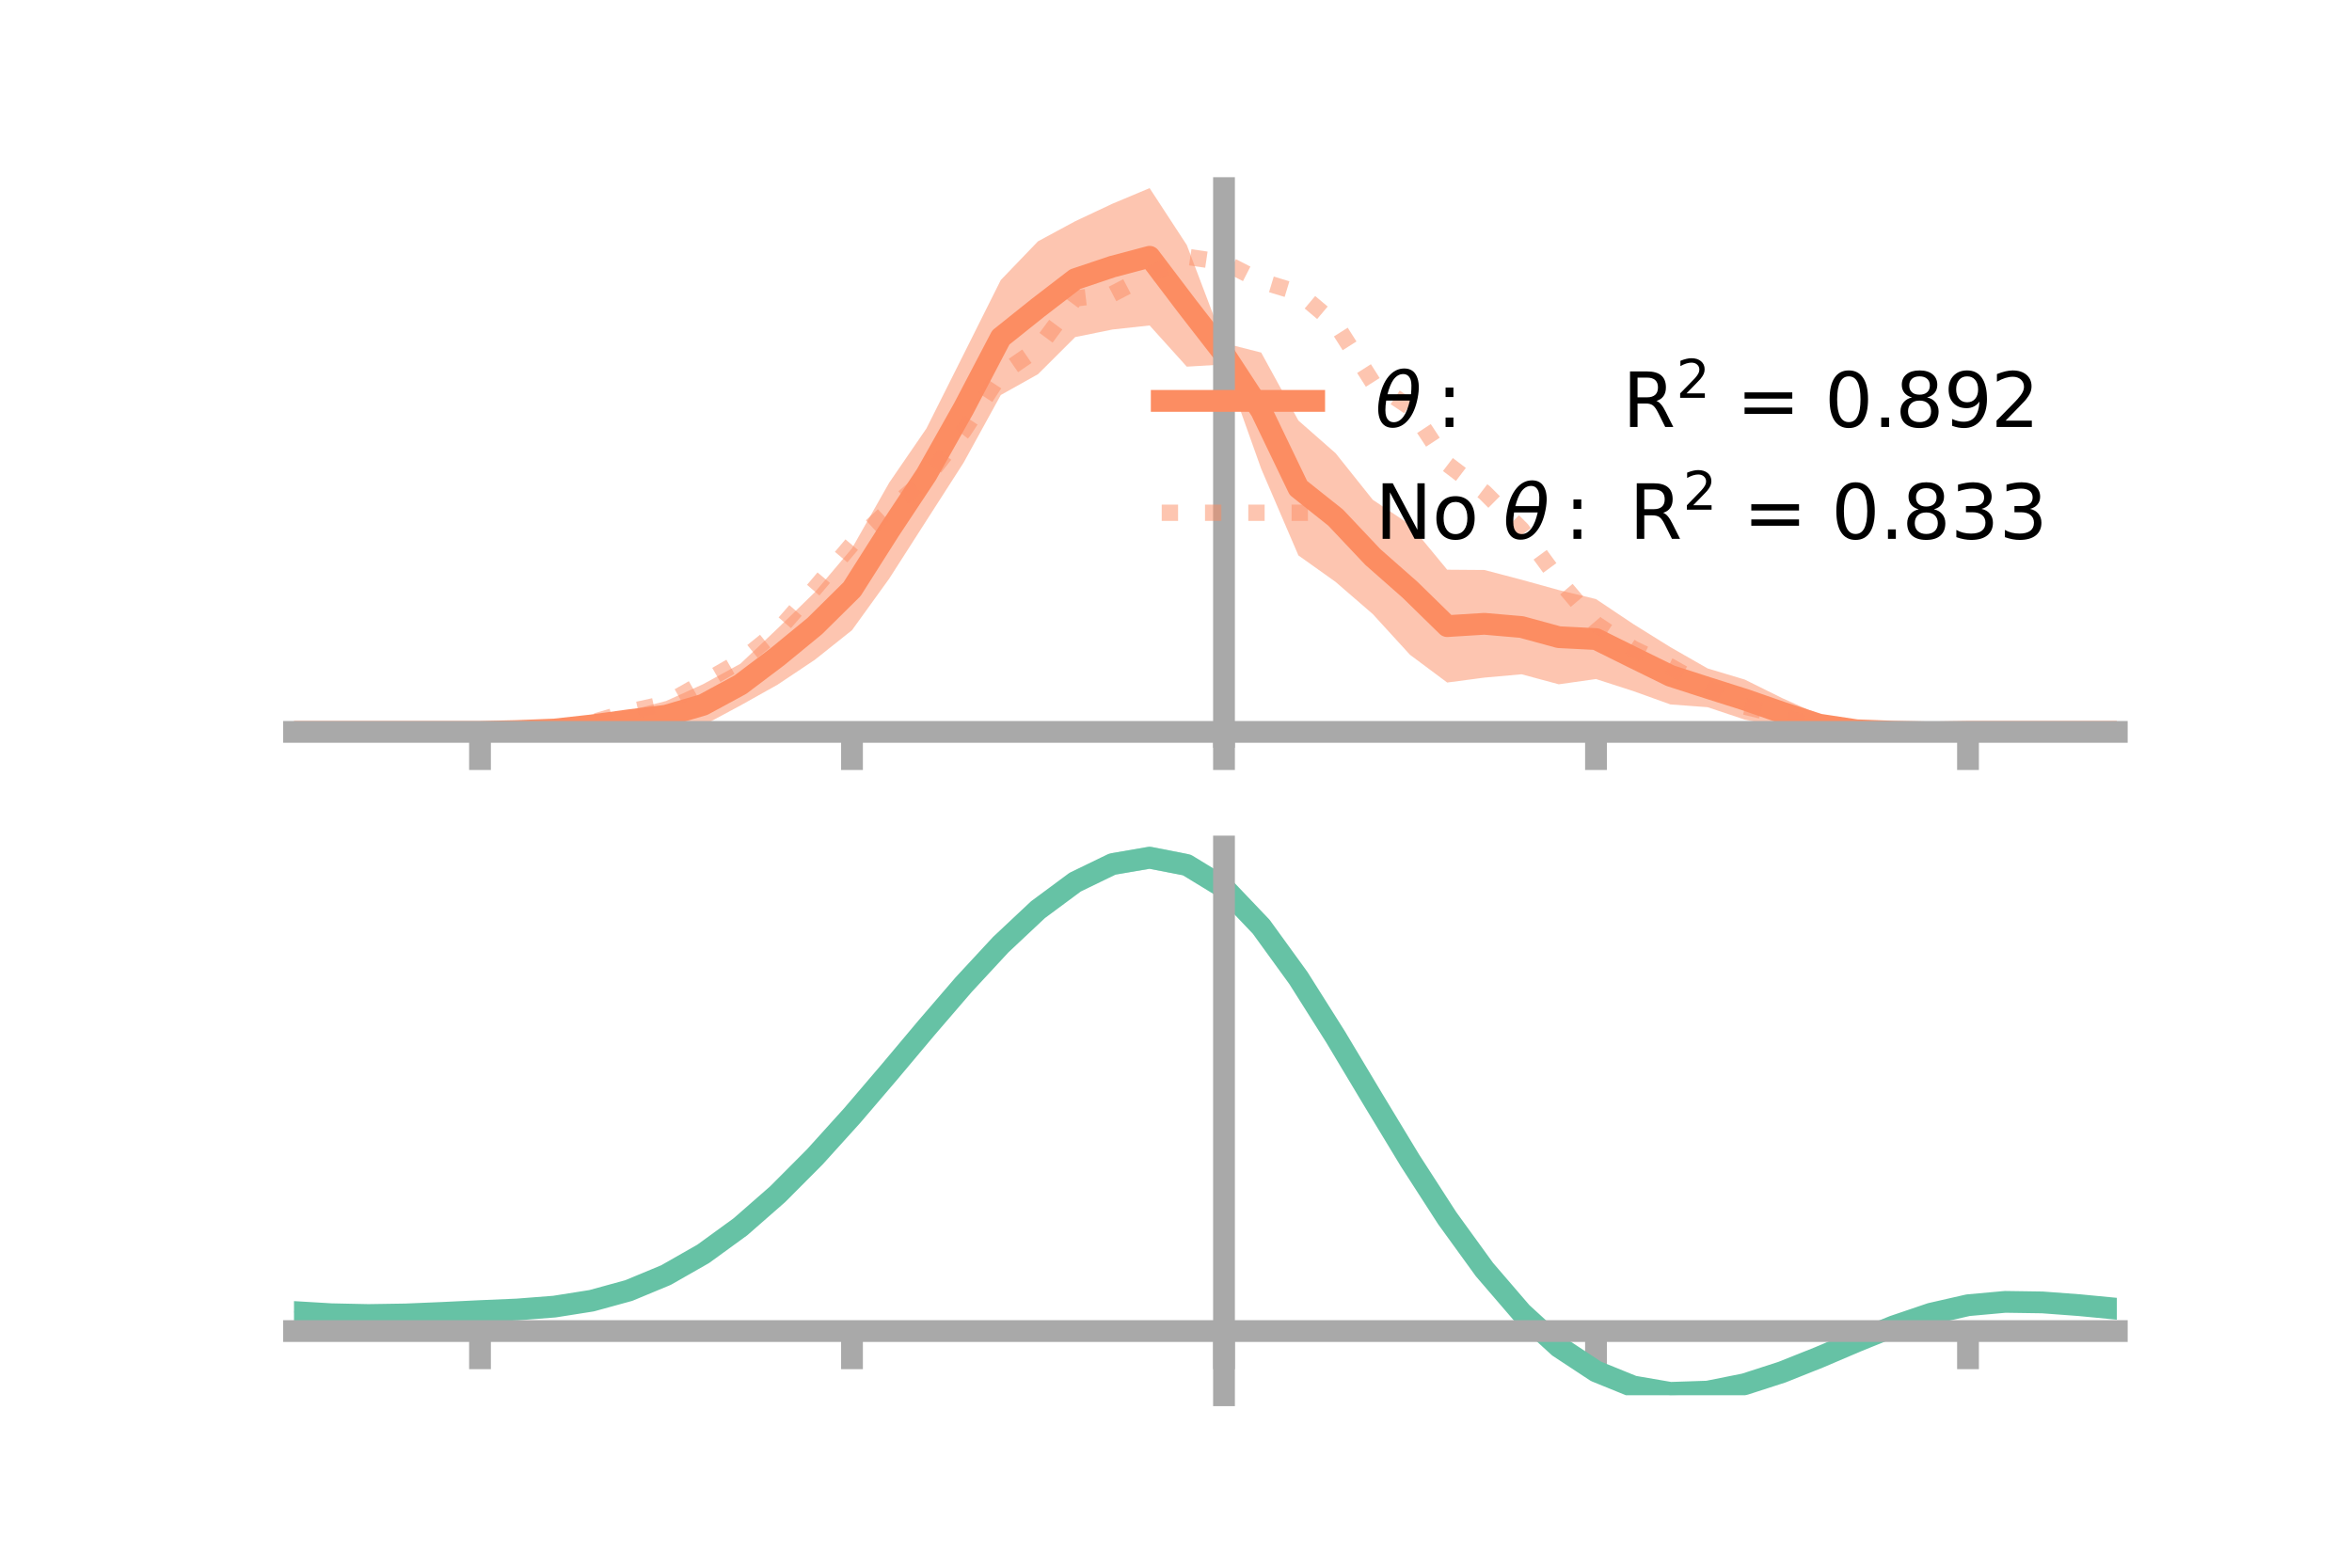 <?xml version="1.0" encoding="utf-8" standalone="no"?>
<!DOCTYPE svg PUBLIC "-//W3C//DTD SVG 1.1//EN"
  "http://www.w3.org/Graphics/SVG/1.1/DTD/svg11.dtd">
<!-- Created with matplotlib (https://matplotlib.org/) -->
<svg height="144pt" version="1.1" viewBox="0 0 216 144" width="216pt" xmlns="http://www.w3.org/2000/svg" xmlns:xlink="http://www.w3.org/1999/xlink">
 <defs>
  <style type="text/css">*{stroke-linecap:butt;stroke-linejoin:round;}</style>
 </defs>
 <g id="figure_1">
  <g id="patch_1">
   <path d="M 0 144 
L 216 144 
L 216 0 
L 0 0 
z
" style="fill:none;"/>
  </g>
  <g id="axes_1">
   <g id="patch_2">
    <path d="M 27 67.68 
L 194.4 67.68 
L 194.4 17.28 
L 27 17.28 
z
" style="fill:none;"/>
   </g>
   <g id="PolyCollection_1">
    <path clip-path="url(#pe44d9f091f)" d="M 27 67.228 
L 27 67.228 
L 30.416 67.228 
L 33.833 67.228 
L 37.249 67.228 
L 40.665 67.228 
L 44.082 67.225 
L 47.498 67.028 
L 50.914 66.597 
L 54.331 66.032 
L 57.747 65.283 
L 61.163 64.392 
L 64.58 62.842 
L 67.996 60.968 
L 71.412 57.728 
L 74.829 54.4 
L 78.245 50.365 
L 81.661 44.338 
L 85.078 39.359 
L 88.494 32.551 
L 91.91 25.72 
L 95.327 22.165 
L 98.743 20.322 
L 102.159 18.714 
L 105.576 17.28 
L 108.992 22.508 
L 112.408 31.516 
L 115.824 32.384 
L 119.241 38.629 
L 122.657 41.629 
L 126.073 45.91 
L 129.49 48.196 
L 132.906 52.33 
L 136.322 52.356 
L 139.739 53.253 
L 143.155 54.2 
L 146.571 55.029 
L 149.988 57.316 
L 153.404 59.445 
L 156.82 61.398 
L 160.237 62.424 
L 163.653 64.117 
L 167.069 65.642 
L 170.486 66.475 
L 173.902 66.802 
L 177.318 67.163 
L 180.735 67.227 
L 184.151 67.228 
L 187.567 67.228 
L 190.984 67.228 
L 194.4 67.228 
L 194.4 67.228 
L 194.4 67.228 
L 190.984 67.228 
L 187.567 67.228 
L 184.151 67.228 
L 180.735 67.23 
L 177.318 67.395 
L 173.902 67.613 
L 170.486 67.68 
L 167.069 67.479 
L 163.653 66.788 
L 160.237 66.102 
L 156.82 64.96 
L 153.404 64.704 
L 149.988 63.478 
L 146.571 62.373 
L 143.155 62.857 
L 139.739 61.936 
L 136.322 62.242 
L 132.906 62.694 
L 129.49 60.146 
L 126.073 56.408 
L 122.657 53.451 
L 119.241 51.018 
L 115.824 43.061 
L 112.408 33.476 
L 108.992 33.68 
L 105.576 29.894 
L 102.159 30.269 
L 98.743 30.962 
L 95.327 34.37 
L 91.91 36.283 
L 88.494 42.5 
L 85.078 47.82 
L 81.661 53.153 
L 78.245 57.887 
L 74.829 60.606 
L 71.412 62.89 
L 67.996 64.804 
L 64.58 66.636 
L 61.163 67.087 
L 57.747 67.04 
L 54.331 67.236 
L 50.914 67.425 
L 47.498 67.266 
L 44.082 67.229 
L 40.665 67.228 
L 37.249 67.228 
L 33.833 67.228 
L 30.416 67.228 
L 27 67.228 
z
" style="fill:#fc8d62;fill-opacity:0.5;"/>
   </g>
   <g id="matplotlib.axis_1">
    <g id="xtick_1">
     <g id="line2d_1">
      <defs>
       <path d="M 0 0 
L 0 3.5 
" id="m7f95879f8f" style="stroke:#a9a9a9;stroke-width:2;"/>
      </defs>
      <g>
       <use style="fill:#a9a9a9;stroke:#a9a9a9;stroke-width:2;" x="44.082" xlink:href="#m7f95879f8f" y="67.228"/>
      </g>
     </g>
    </g>
    <g id="xtick_2">
     <g id="line2d_2">
      <g>
       <use style="fill:#a9a9a9;stroke:#a9a9a9;stroke-width:2;" x="78.245" xlink:href="#m7f95879f8f" y="67.228"/>
      </g>
     </g>
    </g>
    <g id="xtick_3">
     <g id="line2d_3">
      <g>
       <use style="fill:#a9a9a9;stroke:#a9a9a9;stroke-width:2;" x="112.408" xlink:href="#m7f95879f8f" y="67.228"/>
      </g>
     </g>
    </g>
    <g id="xtick_4">
     <g id="line2d_4">
      <g>
       <use style="fill:#a9a9a9;stroke:#a9a9a9;stroke-width:2;" x="146.571" xlink:href="#m7f95879f8f" y="67.228"/>
      </g>
     </g>
    </g>
    <g id="xtick_5">
     <g id="line2d_5">
      <g>
       <use style="fill:#a9a9a9;stroke:#a9a9a9;stroke-width:2;" x="180.735" xlink:href="#m7f95879f8f" y="67.228"/>
      </g>
     </g>
    </g>
   </g>
   <g id="matplotlib.axis_2"/>
   <g id="line2d_6">
    <path clip-path="url(#pe44d9f091f)" d="M 27 67.228 
L 30.416 67.228 
L 33.833 67.228 
L 37.249 67.228 
L 40.665 67.228 
L 44.082 67.227 
L 47.498 67.147 
L 50.914 67.011 
L 54.331 66.634 
L 57.747 66.162 
L 61.163 65.74 
L 64.58 64.739 
L 67.996 62.886 
L 71.412 60.309 
L 74.829 57.503 
L 78.245 54.126 
L 81.661 48.746 
L 85.078 43.59 
L 88.494 37.526 
L 91.91 31.002 
L 95.327 28.268 
L 98.743 25.642 
L 102.159 24.492 
L 105.576 23.587 
L 108.992 28.094 
L 112.408 32.496 
L 115.824 37.723 
L 119.241 44.823 
L 122.657 47.54 
L 126.073 51.159 
L 129.49 54.171 
L 132.906 57.512 
L 136.322 57.299 
L 139.739 57.595 
L 143.155 58.528 
L 146.571 58.701 
L 149.988 60.397 
L 153.404 62.075 
L 156.82 63.179 
L 160.237 64.263 
L 163.653 65.452 
L 167.069 66.56 
L 170.486 67.077 
L 173.902 67.207 
L 177.318 67.279 
L 180.735 67.229 
L 184.151 67.228 
L 187.567 67.228 
L 190.984 67.228 
L 194.4 67.228 
" style="fill:none;stroke:#fc8d62;stroke-linecap:square;stroke-width:2;"/>
   </g>
   <g id="line2d_7">
    <path clip-path="url(#pe44d9f091f)" d="M 27 67.228 
L 30.416 67.228 
L 33.833 67.228 
L 37.249 67.228 
L 40.665 67.228 
L 44.082 67.228 
L 47.498 67.163 
L 50.914 66.885 
L 54.331 66.369 
L 57.747 65.375 
L 61.163 64.621 
L 64.58 62.687 
L 67.996 60.726 
L 71.412 57.965 
L 74.829 54.036 
L 78.245 49.994 
L 81.661 46.835 
L 85.078 43.918 
L 88.494 39.585 
L 91.91 34.368 
L 95.327 32.02 
L 98.743 27.413 
L 102.159 27.007 
L 105.576 25.233 
L 108.992 23.587 
L 112.408 24.089 
L 115.824 25.837 
L 119.241 26.873 
L 122.657 29.747 
L 126.073 35.129 
L 129.49 37.412 
L 132.906 42.62 
L 136.322 45.22 
L 139.739 48.627 
L 143.155 53.298 
L 146.571 57.317 
L 149.988 59.582 
L 153.404 61.224 
L 156.82 63.146 
L 160.237 64.908 
L 163.653 65.726 
L 167.069 66.944 
L 170.486 67.174 
L 173.902 67.291 
L 177.318 67.259 
L 180.735 67.228 
L 184.151 67.228 
L 187.567 67.228 
L 190.984 67.228 
L 194.4 67.228 
" style="fill:none;stroke:#fc8d62;stroke-dasharray:1.5,2.475;stroke-dashoffset:0;stroke-opacity:0.5;stroke-width:1.5;"/>
   </g>
   <g id="patch_3">
    <path d="M 112.408 67.68 
L 112.408 17.28 
" style="fill:none;stroke:#a9a9a9;stroke-linecap:square;stroke-linejoin:miter;stroke-width:2;"/>
   </g>
   <g id="patch_4">
    <path d="M 194.4 67.68 
L 194.4 17.28 
" style="fill:none;"/>
   </g>
   <g id="patch_5">
    <path d="M 27 67.228 
L 194.4 67.228 
" style="fill:none;stroke:#a9a9a9;stroke-linecap:square;stroke-linejoin:miter;stroke-width:2;"/>
   </g>
   <g id="patch_6">
    <path d="M 27 17.28 
L 194.4 17.28 
" style="fill:none;"/>
   </g>
   <g id="legend_1">
    <g id="line2d_8">
     <path d="M 106.69 36.824 
L 120.69 36.824 
" style="fill:none;stroke:#fc8d62;stroke-linecap:square;stroke-width:2;"/>
    </g>
    <g id="line2d_9"/>
    <g id="text_1">
     <!-- $\theta:$      R$^{2}$ = 0.892 -->
     <g transform="translate(126.29 39.274)scale(0.07 -0.07)">
      <defs>
       <path d="M 45.516 34.672 
L 14.453 34.672 
Q 12.359 20.062 14.5 13.875 
Q 17.188 6.25 24.469 6.25 
Q 31.781 6.25 37.359 13.922 
Q 42.234 20.656 45.516 34.672 
z
M 47.016 42.969 
Q 48.344 56.844 46.625 61.719 
Q 43.953 69.438 36.766 69.438 
Q 29.297 69.438 23.828 61.812 
Q 19.531 55.672 16.156 42.969 
z
M 38.188 76.766 
Q 49.906 76.766 54.594 66.406 
Q 59.281 56.109 55.719 37.844 
Q 52.203 19.625 43.453 9.281 
Q 34.766 -1.125 23.047 -1.125 
Q 11.281 -1.125 6.641 9.281 
Q 2 19.625 5.516 37.844 
Q 9.078 56.109 17.719 66.406 
Q 26.422 76.766 38.188 76.766 
z
" id="DejaVuSans-Oblique-952"/>
       <path d="M 11.719 12.406 
L 22.016 12.406 
L 22.016 0 
L 11.719 0 
z
M 11.719 51.703 
L 22.016 51.703 
L 22.016 39.312 
L 11.719 39.312 
z
" id="DejaVuSans-58"/>
       <path id="DejaVuSans-32"/>
       <path d="M 44.391 34.188 
Q 47.562 33.109 50.562 29.594 
Q 53.562 26.078 56.594 19.922 
L 66.609 0 
L 56 0 
L 46.688 18.703 
Q 43.062 26.031 39.672 28.422 
Q 36.281 30.812 30.422 30.812 
L 19.672 30.812 
L 19.672 0 
L 9.812 0 
L 9.812 72.906 
L 32.078 72.906 
Q 44.578 72.906 50.734 67.672 
Q 56.891 62.453 56.891 51.906 
Q 56.891 45.016 53.688 40.469 
Q 50.484 35.938 44.391 34.188 
z
M 19.672 64.797 
L 19.672 38.922 
L 32.078 38.922 
Q 39.203 38.922 42.844 42.219 
Q 46.484 45.516 46.484 51.906 
Q 46.484 58.297 42.844 61.547 
Q 39.203 64.797 32.078 64.797 
z
" id="DejaVuSans-82"/>
       <path d="M 19.188 8.297 
L 53.609 8.297 
L 53.609 0 
L 7.328 0 
L 7.328 8.297 
Q 12.938 14.109 22.625 23.891 
Q 32.328 33.688 34.812 36.531 
Q 39.547 41.844 41.422 45.531 
Q 43.312 49.219 43.312 52.781 
Q 43.312 58.594 39.234 62.25 
Q 35.156 65.922 28.609 65.922 
Q 23.969 65.922 18.812 64.312 
Q 13.672 62.703 7.812 59.422 
L 7.812 69.391 
Q 13.766 71.781 18.938 73 
Q 24.125 74.219 28.422 74.219 
Q 39.75 74.219 46.484 68.547 
Q 53.219 62.891 53.219 53.422 
Q 53.219 48.922 51.531 44.891 
Q 49.859 40.875 45.406 35.406 
Q 44.188 33.984 37.641 27.219 
Q 31.109 20.453 19.188 8.297 
z
" id="DejaVuSans-50"/>
       <path d="M 10.594 45.406 
L 73.188 45.406 
L 73.188 37.203 
L 10.594 37.203 
z
M 10.594 25.484 
L 73.188 25.484 
L 73.188 17.188 
L 10.594 17.188 
z
" id="DejaVuSans-61"/>
       <path d="M 31.781 66.406 
Q 24.172 66.406 20.328 58.906 
Q 16.5 51.422 16.5 36.375 
Q 16.5 21.391 20.328 13.891 
Q 24.172 6.391 31.781 6.391 
Q 39.453 6.391 43.281 13.891 
Q 47.125 21.391 47.125 36.375 
Q 47.125 51.422 43.281 58.906 
Q 39.453 66.406 31.781 66.406 
z
M 31.781 74.219 
Q 44.047 74.219 50.516 64.516 
Q 56.984 54.828 56.984 36.375 
Q 56.984 17.969 50.516 8.266 
Q 44.047 -1.422 31.781 -1.422 
Q 19.531 -1.422 13.062 8.266 
Q 6.594 17.969 6.594 36.375 
Q 6.594 54.828 13.062 64.516 
Q 19.531 74.219 31.781 74.219 
z
" id="DejaVuSans-48"/>
       <path d="M 10.688 12.406 
L 21 12.406 
L 21 0 
L 10.688 0 
z
" id="DejaVuSans-46"/>
       <path d="M 31.781 34.625 
Q 24.75 34.625 20.719 30.859 
Q 16.703 27.094 16.703 20.516 
Q 16.703 13.922 20.719 10.156 
Q 24.75 6.391 31.781 6.391 
Q 38.812 6.391 42.859 10.172 
Q 46.922 13.969 46.922 20.516 
Q 46.922 27.094 42.891 30.859 
Q 38.875 34.625 31.781 34.625 
z
M 21.922 38.812 
Q 15.578 40.375 12.031 44.719 
Q 8.5 49.078 8.5 55.328 
Q 8.5 64.062 14.719 69.141 
Q 20.953 74.219 31.781 74.219 
Q 42.672 74.219 48.875 69.141 
Q 55.078 64.062 55.078 55.328 
Q 55.078 49.078 51.531 44.719 
Q 48 40.375 41.703 38.812 
Q 48.828 37.156 52.797 32.312 
Q 56.781 27.484 56.781 20.516 
Q 56.781 9.906 50.312 4.234 
Q 43.844 -1.422 31.781 -1.422 
Q 19.734 -1.422 13.25 4.234 
Q 6.781 9.906 6.781 20.516 
Q 6.781 27.484 10.781 32.312 
Q 14.797 37.156 21.922 38.812 
z
M 18.312 54.391 
Q 18.312 48.734 21.844 45.562 
Q 25.391 42.391 31.781 42.391 
Q 38.141 42.391 41.719 45.562 
Q 45.312 48.734 45.312 54.391 
Q 45.312 60.062 41.719 63.234 
Q 38.141 66.406 31.781 66.406 
Q 25.391 66.406 21.844 63.234 
Q 18.312 60.062 18.312 54.391 
z
" id="DejaVuSans-56"/>
       <path d="M 10.984 1.516 
L 10.984 10.5 
Q 14.703 8.734 18.5 7.812 
Q 22.312 6.891 25.984 6.891 
Q 35.75 6.891 40.891 13.453 
Q 46.047 20.016 46.781 33.406 
Q 43.953 29.203 39.594 26.953 
Q 35.25 24.703 29.984 24.703 
Q 19.047 24.703 12.672 31.312 
Q 6.297 37.938 6.297 49.422 
Q 6.297 60.641 12.938 67.422 
Q 19.578 74.219 30.609 74.219 
Q 43.266 74.219 49.922 64.516 
Q 56.594 54.828 56.594 36.375 
Q 56.594 19.141 48.406 8.859 
Q 40.234 -1.422 26.422 -1.422 
Q 22.703 -1.422 18.891 -0.688 
Q 15.094 0.047 10.984 1.516 
z
M 30.609 32.422 
Q 37.25 32.422 41.125 36.953 
Q 45.016 41.5 45.016 49.422 
Q 45.016 57.281 41.125 61.844 
Q 37.25 66.406 30.609 66.406 
Q 23.969 66.406 20.094 61.844 
Q 16.219 57.281 16.219 49.422 
Q 16.219 41.5 20.094 36.953 
Q 23.969 32.422 30.609 32.422 
z
" id="DejaVuSans-57"/>
      </defs>
      <use transform="translate(0 0.766)" xlink:href="#DejaVuSans-Oblique-952"/>
      <use transform="translate(80.664 0.766)" xlink:href="#DejaVuSans-58"/>
      <use transform="translate(133.838 0.766)" xlink:href="#DejaVuSans-32"/>
      <use transform="translate(165.625 0.766)" xlink:href="#DejaVuSans-32"/>
      <use transform="translate(197.412 0.766)" xlink:href="#DejaVuSans-32"/>
      <use transform="translate(229.199 0.766)" xlink:href="#DejaVuSans-32"/>
      <use transform="translate(260.986 0.766)" xlink:href="#DejaVuSans-32"/>
      <use transform="translate(292.773 0.766)" xlink:href="#DejaVuSans-32"/>
      <use transform="translate(324.561 0.766)" xlink:href="#DejaVuSans-82"/>
      <use transform="translate(395 39.047)scale(0.7)" xlink:href="#DejaVuSans-50"/>
      <use transform="translate(442.271 0.766)" xlink:href="#DejaVuSans-32"/>
      <use transform="translate(474.058 0.766)" xlink:href="#DejaVuSans-61"/>
      <use transform="translate(557.847 0.766)" xlink:href="#DejaVuSans-32"/>
      <use transform="translate(589.634 0.766)" xlink:href="#DejaVuSans-48"/>
      <use transform="translate(653.257 0.766)" xlink:href="#DejaVuSans-46"/>
      <use transform="translate(682.419 0.766)" xlink:href="#DejaVuSans-56"/>
      <use transform="translate(746.042 0.766)" xlink:href="#DejaVuSans-57"/>
      <use transform="translate(807.915 0.766)" xlink:href="#DejaVuSans-50"/>
     </g>
    </g>
    <g id="line2d_10">
     <path d="M 106.69 47.099 
L 120.69 47.099 
" style="fill:none;stroke:#fc8d62;stroke-dasharray:1.5,2.475;stroke-dashoffset:0;stroke-opacity:0.5;stroke-width:1.5;"/>
    </g>
    <g id="line2d_11"/>
    <g id="text_2">
     <!-- No $\theta:$ R$^{2}$ = 0.833 -->
     <g transform="translate(126.29 49.549)scale(0.07 -0.07)">
      <defs>
       <path d="M 9.812 72.906 
L 23.094 72.906 
L 55.422 11.922 
L 55.422 72.906 
L 64.984 72.906 
L 64.984 0 
L 51.703 0 
L 19.391 60.984 
L 19.391 0 
L 9.812 0 
z
" id="DejaVuSans-78"/>
       <path d="M 30.609 48.391 
Q 23.391 48.391 19.188 42.75 
Q 14.984 37.109 14.984 27.297 
Q 14.984 17.484 19.156 11.844 
Q 23.344 6.203 30.609 6.203 
Q 37.797 6.203 41.984 11.859 
Q 46.188 17.531 46.188 27.297 
Q 46.188 37.016 41.984 42.703 
Q 37.797 48.391 30.609 48.391 
z
M 30.609 56 
Q 42.328 56 49.016 48.375 
Q 55.719 40.766 55.719 27.297 
Q 55.719 13.875 49.016 6.219 
Q 42.328 -1.422 30.609 -1.422 
Q 18.844 -1.422 12.172 6.219 
Q 5.516 13.875 5.516 27.297 
Q 5.516 40.766 12.172 48.375 
Q 18.844 56 30.609 56 
z
" id="DejaVuSans-111"/>
       <path d="M 40.578 39.312 
Q 47.656 37.797 51.625 33 
Q 55.609 28.219 55.609 21.188 
Q 55.609 10.406 48.188 4.484 
Q 40.766 -1.422 27.094 -1.422 
Q 22.516 -1.422 17.656 -0.516 
Q 12.797 0.391 7.625 2.203 
L 7.625 11.719 
Q 11.719 9.328 16.594 8.109 
Q 21.484 6.891 26.812 6.891 
Q 36.078 6.891 40.938 10.547 
Q 45.797 14.203 45.797 21.188 
Q 45.797 27.641 41.281 31.266 
Q 36.766 34.906 28.719 34.906 
L 20.219 34.906 
L 20.219 43.016 
L 29.109 43.016 
Q 36.375 43.016 40.234 45.922 
Q 44.094 48.828 44.094 54.297 
Q 44.094 59.906 40.109 62.906 
Q 36.141 65.922 28.719 65.922 
Q 24.656 65.922 20.016 65.031 
Q 15.375 64.156 9.812 62.312 
L 9.812 71.094 
Q 15.438 72.656 20.344 73.438 
Q 25.25 74.219 29.594 74.219 
Q 40.828 74.219 47.359 69.109 
Q 53.906 64.016 53.906 55.328 
Q 53.906 49.266 50.438 45.094 
Q 46.969 40.922 40.578 39.312 
z
" id="DejaVuSans-51"/>
      </defs>
      <use transform="translate(0 0.766)" xlink:href="#DejaVuSans-78"/>
      <use transform="translate(74.805 0.766)" xlink:href="#DejaVuSans-111"/>
      <use transform="translate(135.986 0.766)" xlink:href="#DejaVuSans-32"/>
      <use transform="translate(167.773 0.766)" xlink:href="#DejaVuSans-Oblique-952"/>
      <use transform="translate(248.438 0.766)" xlink:href="#DejaVuSans-58"/>
      <use transform="translate(301.611 0.766)" xlink:href="#DejaVuSans-32"/>
      <use transform="translate(333.398 0.766)" xlink:href="#DejaVuSans-82"/>
      <use transform="translate(403.838 39.047)scale(0.7)" xlink:href="#DejaVuSans-50"/>
      <use transform="translate(451.108 0.766)" xlink:href="#DejaVuSans-32"/>
      <use transform="translate(482.896 0.766)" xlink:href="#DejaVuSans-61"/>
      <use transform="translate(566.685 0.766)" xlink:href="#DejaVuSans-32"/>
      <use transform="translate(598.472 0.766)" xlink:href="#DejaVuSans-48"/>
      <use transform="translate(662.095 0.766)" xlink:href="#DejaVuSans-46"/>
      <use transform="translate(691.257 0.766)" xlink:href="#DejaVuSans-56"/>
      <use transform="translate(754.88 0.766)" xlink:href="#DejaVuSans-51"/>
      <use transform="translate(818.503 0.766)" xlink:href="#DejaVuSans-51"/>
     </g>
    </g>
   </g>
  </g>
  <g id="axes_2">
   <g id="patch_7">
    <path d="M 27 128.16 
L 194.4 128.16 
L 194.4 77.76 
L 27 77.76 
z
" style="fill:none;"/>
   </g>
   <g id="PolyCollection_2">
    <path clip-path="url(#pbc1f341306)" d="M 27 120.556 
L 27 120.475 
L 30.416 120.687 
L 33.833 120.762 
L 37.249 120.702 
L 40.665 120.55 
L 44.082 120.377 
L 47.498 120.225 
L 50.914 119.955 
L 54.331 119.408 
L 57.747 118.458 
L 61.163 117.013 
L 64.58 115.023 
L 67.996 112.479 
L 71.412 109.412 
L 74.829 105.891 
L 78.245 102.016 
L 81.661 97.916 
L 85.078 93.746 
L 88.494 89.681 
L 91.91 85.909 
L 95.327 82.63 
L 98.743 80.046 
L 102.159 78.358 
L 105.576 77.76 
L 108.992 78.439 
L 112.408 80.561 
L 115.824 84.205 
L 119.241 88.994 
L 122.657 94.491 
L 126.073 100.29 
L 129.49 106.033 
L 132.906 111.422 
L 136.322 116.221 
L 139.739 120.264 
L 143.155 123.445 
L 146.571 125.726 
L 149.988 127.128 
L 153.404 127.721 
L 156.82 127.615 
L 160.237 126.944 
L 163.653 125.86 
L 167.069 124.521 
L 170.486 123.091 
L 173.902 121.729 
L 177.318 120.585 
L 180.735 119.811 
L 184.151 119.505 
L 187.567 119.559 
L 190.984 119.823 
L 194.4 120.163 
L 194.4 120.269 
L 194.4 120.269 
L 190.984 119.953 
L 187.567 119.707 
L 184.151 119.662 
L 180.735 119.972 
L 177.318 120.757 
L 173.902 121.932 
L 170.486 123.344 
L 167.069 124.83 
L 163.653 126.219 
L 160.237 127.343 
L 156.82 128.039 
L 153.404 128.16 
L 149.988 127.579 
L 146.571 126.205 
L 143.155 123.982 
L 139.739 120.901 
L 136.322 116.998 
L 132.906 112.367 
L 129.49 107.165 
L 126.073 101.616 
L 122.657 96.006 
L 119.241 90.683 
L 115.824 86.043 
L 112.408 82.513 
L 108.992 80.462 
L 105.576 79.808 
L 102.159 80.384 
L 98.743 82.007 
L 95.327 84.485 
L 91.91 87.622 
L 88.494 91.223 
L 85.078 95.098 
L 81.661 99.066 
L 78.245 102.963 
L 74.829 106.643 
L 71.412 109.986 
L 67.996 112.9 
L 64.58 115.324 
L 61.163 117.23 
L 57.747 118.625 
L 54.331 119.551 
L 50.914 120.084 
L 47.498 120.343 
L 44.082 120.483 
L 40.665 120.64 
L 37.249 120.774 
L 33.833 120.82 
L 30.416 120.748 
L 27 120.556 
z
" style="fill:#66c2a5;fill-opacity:0.5;"/>
   </g>
   <g id="matplotlib.axis_3">
    <g id="xtick_6">
     <g id="line2d_12">
      <g>
       <use style="fill:#a9a9a9;stroke:#a9a9a9;stroke-width:2;" x="44.082" xlink:href="#m7f95879f8f" y="122.263"/>
      </g>
     </g>
    </g>
    <g id="xtick_7">
     <g id="line2d_13">
      <g>
       <use style="fill:#a9a9a9;stroke:#a9a9a9;stroke-width:2;" x="78.245" xlink:href="#m7f95879f8f" y="122.263"/>
      </g>
     </g>
    </g>
    <g id="xtick_8">
     <g id="line2d_14">
      <g>
       <use style="fill:#a9a9a9;stroke:#a9a9a9;stroke-width:2;" x="112.408" xlink:href="#m7f95879f8f" y="122.263"/>
      </g>
     </g>
    </g>
    <g id="xtick_9">
     <g id="line2d_15">
      <g>
       <use style="fill:#a9a9a9;stroke:#a9a9a9;stroke-width:2;" x="146.571" xlink:href="#m7f95879f8f" y="122.263"/>
      </g>
     </g>
    </g>
    <g id="xtick_10">
     <g id="line2d_16">
      <g>
       <use style="fill:#a9a9a9;stroke:#a9a9a9;stroke-width:2;" x="180.735" xlink:href="#m7f95879f8f" y="122.263"/>
      </g>
     </g>
    </g>
   </g>
   <g id="matplotlib.axis_4"/>
   <g id="line2d_17">
    <path clip-path="url(#pbc1f341306)" d="M 27 120.515 
L 30.416 120.718 
L 33.833 120.791 
L 37.249 120.738 
L 40.665 120.595 
L 44.082 120.43 
L 47.498 120.284 
L 50.914 120.019 
L 54.331 119.479 
L 57.747 118.542 
L 61.163 117.122 
L 64.58 115.173 
L 67.996 112.689 
L 71.412 109.699 
L 74.829 106.267 
L 78.245 102.489 
L 81.661 98.491 
L 85.078 94.422 
L 88.494 90.452 
L 91.91 86.766 
L 95.327 83.558 
L 98.743 81.027 
L 102.159 79.371 
L 105.576 78.784 
L 108.992 79.45 
L 112.408 81.537 
L 115.824 85.124 
L 119.241 89.838 
L 122.657 95.248 
L 126.073 100.953 
L 129.49 106.599 
L 132.906 111.894 
L 136.322 116.61 
L 139.739 120.582 
L 143.155 123.714 
L 146.571 125.965 
L 149.988 127.354 
L 153.404 127.941 
L 156.82 127.827 
L 160.237 127.144 
L 163.653 126.039 
L 167.069 124.676 
L 170.486 123.218 
L 173.902 121.83 
L 177.318 120.671 
L 180.735 119.892 
L 184.151 119.583 
L 187.567 119.633 
L 190.984 119.888 
L 194.4 120.216 
" style="fill:none;stroke:#66c2a5;stroke-linecap:square;stroke-width:2;"/>
   </g>
   <g id="patch_8">
    <path d="M 112.408 128.16 
L 112.408 77.76 
" style="fill:none;stroke:#a9a9a9;stroke-linecap:square;stroke-linejoin:miter;stroke-width:2;"/>
   </g>
   <g id="patch_9">
    <path d="M 194.4 128.16 
L 194.4 77.76 
" style="fill:none;"/>
   </g>
   <g id="patch_10">
    <path d="M 27 122.263 
L 194.4 122.263 
" style="fill:none;stroke:#a9a9a9;stroke-linecap:square;stroke-linejoin:miter;stroke-width:2;"/>
   </g>
   <g id="patch_11">
    <path d="M 27 77.76 
L 194.4 77.76 
" style="fill:none;"/>
   </g>
  </g>
 </g>
 <defs>
  <clipPath id="pe44d9f091f">
   <rect height="50.4" width="167.4" x="27" y="17.28"/>
  </clipPath>
  <clipPath id="pbc1f341306">
   <rect height="50.4" width="167.4" x="27" y="77.76"/>
  </clipPath>
 </defs>
</svg>
